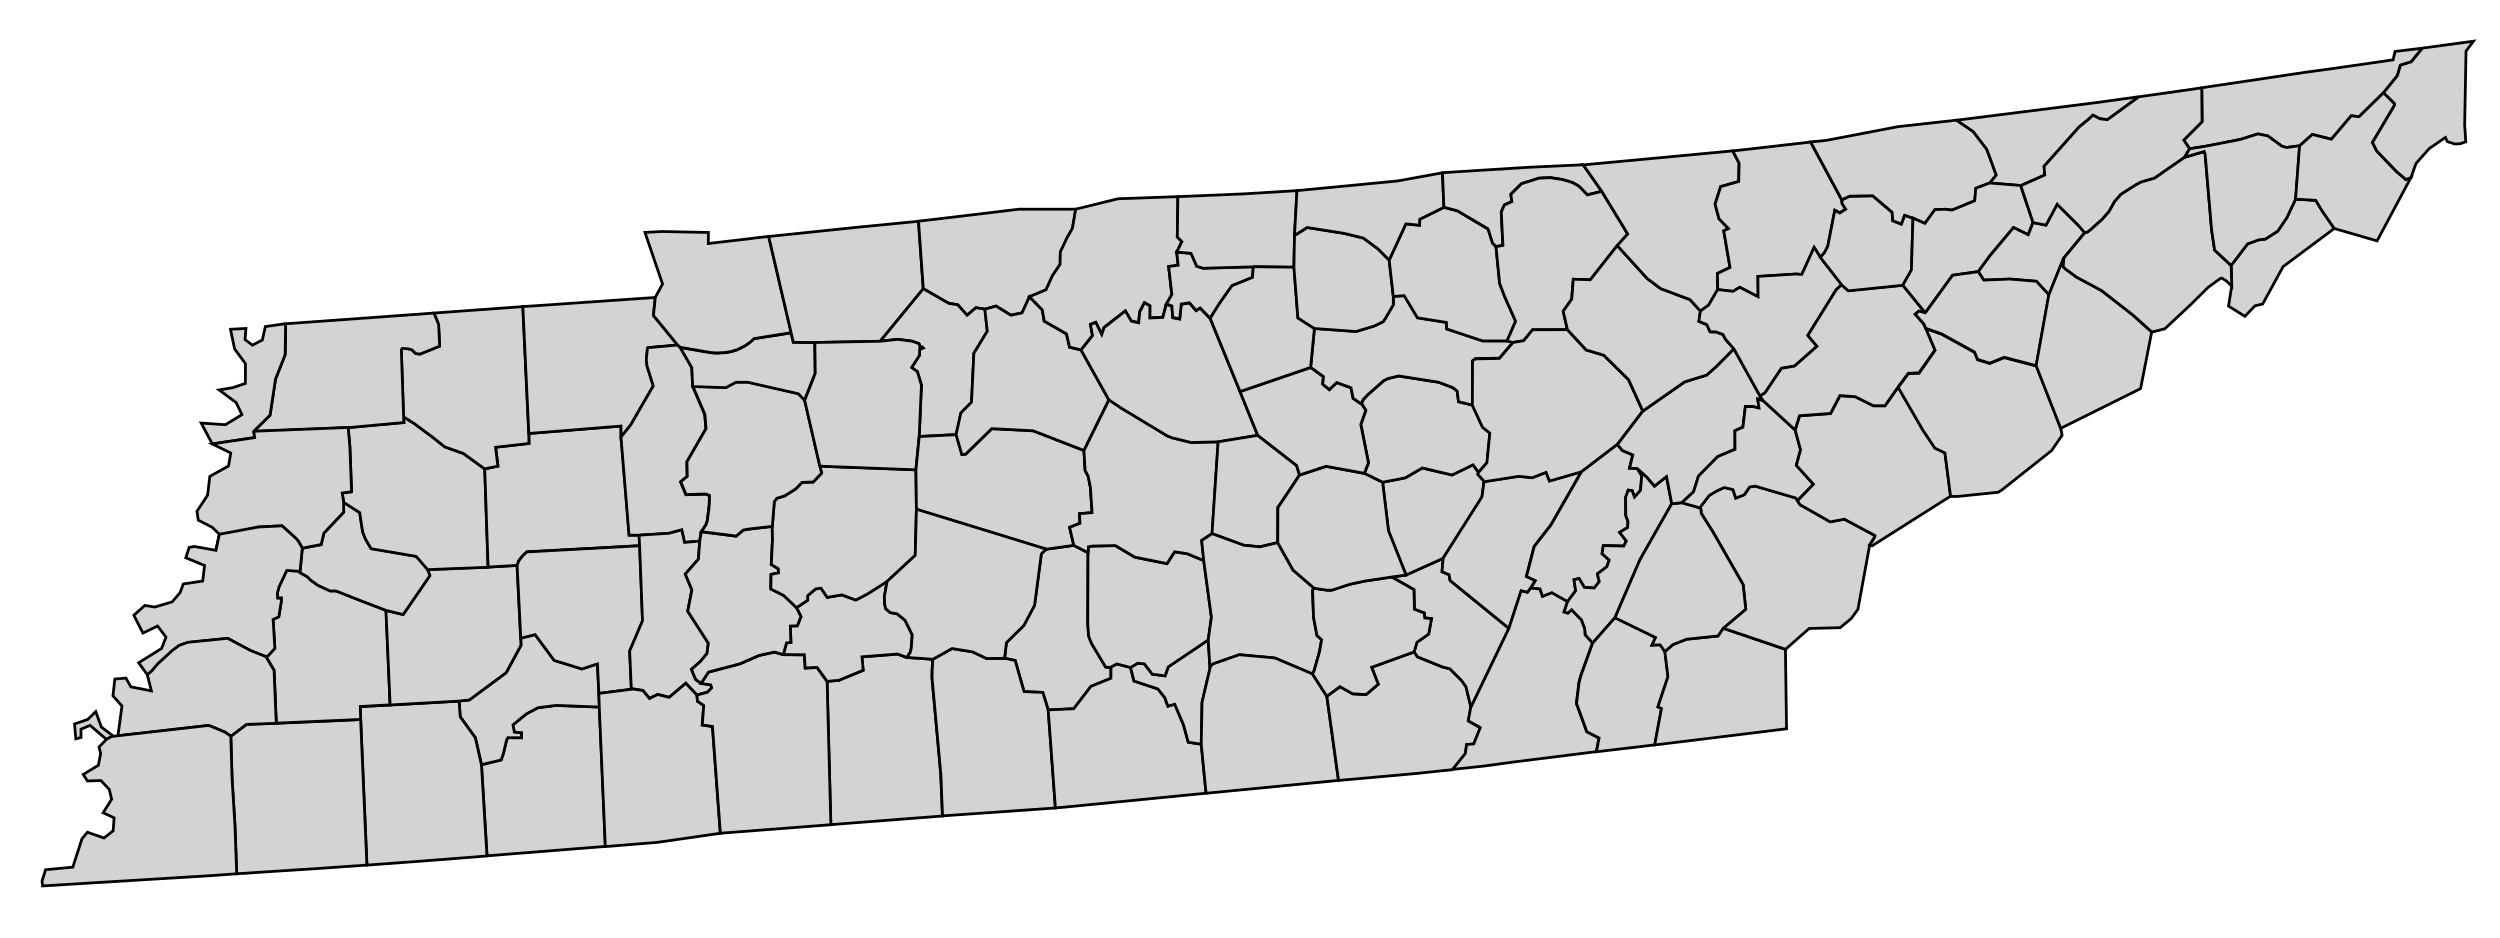 <svg width="800" height="300" version="1.0" xmlns="http://www.w3.org/2000/svg">
 <g id="county-group" class="counties" transform="scale(5), translate(-627 -322)" style="fill:#d3d3d3;stroke-width:.178;stroke:#000">
<path id="Sullivan__TN" class="47163" d="m782.03 325.08-0.709 0.875-0.694 0.215-0.196 0.67-0.885 1.095-1.56 1.53-0.503-0.056-1.27 1.498-1.222-0.304-0.813 0.729-0.843 0.11-0.289-0.08-0.909-0.662-0.633-0.128-1.095 0.346-2.257 0.444-1.013 0.159-0.376-0.56 1.171-1.175-0.022-2.17 5.714-0.852 0.915-0.137 1.769-0.241 3.847-0.555 0.128-0.538 1.745-0.209"/>
  <path id="Johnson__TN" class="47091" d="m782.03 325.08 3.27-0.442-0.474 0.63-0.087 4.713 0.07 1.095-0.383 0.129h-0.034l-0.287 0.01-0.481-0.154-0.114-0.263-0.096 0.06-0.023 0.02-0.916 0.627-0.845 0.947-0.136 0.369-0.193 0.555-0.323 0.123-0.612-0.523-1.253-1.305-0.28-0.553 1.423-2.403v-0.07l-0.708-0.706 0.885-1.095 0.196-0.67 0.694-0.215 0.709-0.875"/>
  <path id="McNairy__TN" class="47109" d="m665.36 367.25 0.385 8.919-7.575 0.603-0.355-5.832 1.258-0.304 0.139-0.388 0.209-0.884 0.085-0.153 0.866 6e-3 2.4e-4 -0.311-0.454-0.047-0.085-0.471 0.858-0.702 0.735-0.39 1.155-0.149 2.779 0.104"/>
  <path id="Chester__TN" class="47023" d="m660.33 362.84 0.918-0.23 1.219 1.651 1.776 0.547 0.993-0.326 0.091 1.891 0.032 0.878-2.779-0.104-1.155 0.149-0.735 0.39-0.858 0.702 0.085 0.471 0.454 0.047-2.4e-4 0.311-0.866-6e-3 -0.085 0.153-0.209 0.884-0.139 0.388-1.258 0.304-0.387-1.72-0.973-1.352-0.07-1.002 0.657-0.073 2.36-1.748 0.945-1.748-0.016-0.457"/>
  <path id="Hardeman__TN" class="47069" d="m651.97 367.12 4.411-0.248 0.07 1.002 0.973 1.352 0.387 1.72 0.355 5.832-0.683 0.06-3.626 0.282-3.373 0.247-0.401-9.312-0.025-0.829 1.913-0.103"/>
  <path id="Fayette__TN" class="47047" d="m644.68 368.29 5.4-0.238 0.401 9.311-2.885 0.204-5.448 0.353-0.112-3.095-0.185-3.004-0.08-2.702 1.009-0.761 1.901-0.068"/>
  <path id="Haywood__TN" class="47075" d="m646.2 358.57 7e-3 0.08 0.458 0.252 0.201 0.209 0.462 0.335 0.792 0.371h0.387l1.792 0.706 1.407 0.537 0.266 6.051-1.913 0.103 0.025 0.83-5.4 0.238-0.141-3.386-0.521-0.881 0.144-0.07 0.42-0.462-0.111-1.851 0.364-0.169 0.166-1.026-7e-3 -0.169h-0.234l-0.016-0.314 0.103-0.401 0.499-1.061 0.85 0.06"/>
  <path id="Madison__TN" class="47113" d="m660.09 358.19 0.234 4.654 0.016 0.457-0.945 1.748-2.36 1.748-0.657 0.073-4.411 0.248-0.266-6.051 1.095 0.265 1.708-2.485-0.141-0.399 3.869-0.153 1.858-0.106"/>
  <path id="Crockett__TN" class="47033" d="m648.99 354.14 1.03 0.659 0.191 1.243 0.185 0.46 0.357 0.607 2.884 0.491 0.732 0.846 0.141 0.399-1.708 2.485-1.095-0.265-1.407-0.537-1.792-0.706h-0.387l-0.792-0.371-0.462-0.335-0.201-0.209-0.458-0.252-7e-3 -0.08 0.144-1.486 1.206-0.23 0.177-0.735 1.266-1.34-5e-3 -0.634"/>
  <path id="Gibson__TN" class="47053" d="m649.28 349.36 3.568-0.324-0.016-0.359 0.697 0.441 1.162 0.863 0.772 0.617 1.21 0.433 1.35 0.981 0.216 6.292-3.869 0.153-0.732-0.846-2.884-0.491-0.357-0.607-0.185-0.46-0.191-1.243-1.03-0.659-0.089-0.59 0.597-0.086-0.109-2.891-0.109-1.216"/>
  <path id="Carroll__TN" class="47017" d="m660.85 349.74 5.896-0.476 5e-3 0.702 0.516 6.28 0.638 2e-3 0.034 0.675-7.222 0.394-0.275 0.259-0.241 0.312-0.105 0.297-1.858 0.106-0.216-6.292 0.85-0.172-0.15-1.208 2.135-0.243-7e-3 -0.636"/>
  <path id="Weakley__TN" class="47183" d="m654.97 342.02 5.489-0.396 0.383 8.125 7e-3 0.636-2.135 0.243 0.15 1.208-0.85 0.172-1.35-0.981-1.21-0.433-0.772-0.617-1.162-0.863-0.697-0.441-0.146-4.314 0.059-0.07 0.344 0.02 0.264 0.07 0.259 0.249 0.28 0.03 1.246-0.506-0.064-1.382-0.296-0.731 0.2-0.02"/>
  <path id="Obion__TN" class="47131" d="m654.64 342.04h0.137l0.296 0.731 0.064 1.382-1.246 0.506-0.28-0.03-0.259-0.249-0.264-0.06-0.344-0.02-0.059 0.07 0.146 4.314 0.016 0.359-3.568 0.324-6.042 0.241 1.043-1.029 0.35-2.308 0.617-1.562 0.03-1.988 9.362-0.675"/>
  <path id="Lake__TN" class="47095" d="m645.28 342.71-0.03 1.988-0.617 1.562-0.35 2.308-1.043 1.029 0.058 0.406-2.713 0.406-0.708-1.333 1.549 0.106 1.059-0.648-0.373-0.77-1.089-0.808 0.875-0.146 0.806-0.27 3e-3 -1.267-0.691-0.94-0.265-1.26 0.989-0.05-0.057 0.706 0.472 0.361 0.634-0.33 0.195-0.86 1.294-0.184"/>
  <path id="Dyer__TN" class="47045" d="m643.24 349.6 6.042-0.241 0.109 1.216 0.109 2.891-0.597 0.086 0.089 0.59 5e-3 0.634-1.266 1.34-0.177 0.735-1.206 0.23-0.23-0.409-0.153-0.194-0.916-0.827-1.542 0.08-1.993 0.478-0.699 1.018 0.225-1.039-0.458-0.439-0.892-0.46-0.085-0.563 0.681-1.036 0.143-1.201 1.197-0.665 0.142-0.83-1.182-0.582 2.713-0.406-0.058-0.406"/>
  <path id="Lauderdale__TN" class="47097" d="m641.04 356.19 2.467-0.457 1.542-0.08 0.916 0.827 0.153 0.194 0.23 0.409-0.144 1.486-0.85-0.06-0.499 1.061-0.103 0.401 0.016 0.314h0.234l7e-3 0.169-0.166 1.026-0.364 0.169 0.111 1.851-0.42 0.462-0.144 0.07-0.962-0.376-1.487-0.795-2.553 0.256-0.554 0.2-0.435 0.323-0.956 0.882-0.355 0.426-0.288 0.239-0.562-0.77 1.465-0.914 0.286-0.728-0.542-0.708-0.935 0.451-0.583-1.142 0.7-0.625 0.638 0.099 1.119-0.333 0.499-0.582 0.209-0.561 1.244-0.188 0.118-0.993-1.201-0.495 0.215-0.664 0.335-0.06 1.377 0.248z"/>
  <path id="Tipton__TN" class="47167" transform="translate(0 -.107)" d="m641.57 362.96-2.553 0.256-0.555 0.201-0.436 0.322-0.955 0.881-0.354 0.428-0.289 0.232 0.26 1.045-1.314-0.259-0.313-0.561-0.71 0.059-0.122 1.078 0.578 0.649-0.26 1.906 5.754-0.656 0.127 0.019 0.98 0.41 0.363 0.256 1.008-0.761 1.9-0.067-0.141-3.385-0.52-0.881v-2e-3l-0.962-0.377zm-7.31 6.269-0.774-0.592-0.359-0.988-0.514 0.504-0.842 0.287 0.082 0.955 0.33-0.088-2e-3 -0.531 0.584-0.246 1.047 0.898 0.336-0.186z"/>
  <path id="Shelby__TN" class="47157" d="m633.81 369.32 0.337-0.186 6.154-0.701 0.127 0.02 0.981 0.41 0.362 0.256 0.08 2.702 0.185 3.004 0.112 3.095-1.494 0.11-10.929 0.669-0.032-0.321 0.225-0.717 1.742-0.163 0.586-1.816 0.35-0.42 1.057 0.372 0.59-0.465 0.059-0.825-0.701-0.327 0.543-0.867-0.151-0.627-0.533-0.566-0.865 0.025-0.269-0.418 0.97-0.586 0.144-0.755-0.1-0.418 0.469-0.48"/>
  <path id="Henderson__TN" class="47077" d="m667.94 356.93 0.185 4.809-0.822 1.934 0.107 2.435 0.119-0.01-2.202 0.281-0.091-1.891-0.993 0.326-1.776-0.547-1.219-1.651-0.918 0.23-0.234-4.654 0.105-0.297 0.241-0.312 0.275-0.259 7.222-0.394"/>
  <path id="Henry__TN" class="47079" d="m660.96 341.59 7.978-0.554-0.116 1.159 1.54 1.886-1.897 0.169-0.025 0.03-0.073 0.763 0.041 0.362 0.403 1.294-1.441 2.492-0.624 0.779-5e-3 -0.702-5.896 0.476-0.383-8.125 0.497-0.03"/>
  <path id="Benton__TN" class="47005" d="m670.36 344.08 0.176 0.153 0.741 1.29 0.054 1.21 0.77 1.792 0.075 0.919-1.221 2.12 0.019 0.935-0.42 0.344 0.343 0.821 1.277-0.037 0.228 0.099-0.019 0.633-0.121 0.972-0.086 0.258-0.3 0.45-0.098 0.595-0.97 0.085-0.181-0.8-0.815 0.216-1.915 0.12-0.638-2e-3 -0.516-6.28 0.624-0.779 1.441-2.492-0.403-1.294-0.041-0.362 0.073-0.763 0.025-0.03 1.897-0.169"/>
  <path id="Decatur__TN" class="47039" d="m667.9 356.25 1.915-0.12 0.815-0.216 0.181 0.8 0.97-0.085-0.083 1.154-0.841 0.961 0.423 1.008-0.267 1.365 1.319 2.047-0.087 0.663-0.432 0.516-0.563 0.499 0.274 0.647 0.338 0.243 0.625 0.095 0.058 0.187-0.264 0.279-0.677 0.187-0.714-0.756-1.062 0.901-0.737-0.185-0.523 0.259-0.423-0.511-0.622-0.097-0.119 0.01-0.107-2.435 0.822-1.934-0.185-4.809-0.034-0.675"/>
  <path id="Hardin__TN" class="47071" d="m665.32 366.38 2.202-0.281 0.622 0.097 0.423 0.511 0.523-0.259 0.737 0.185 1.062-0.901 0.714 0.756 0.034 0.393 0.398 0.269-0.093 1.251 0.653 0.092 0.505 6.835-3.995 0.578-3.052 0.251-0.314 0.02-0.385-8.919-0.032-0.878"/>
  <path id="Lawrence__TN" class="47099" d="m685.04 364.08 1.656 0.114-0.039 0.617-9e-3 0.594 0.562 6.163 0.107 2.655-7.146 0.553-0.241-9.163 0.756-0.07 1.551-0.642-0.075-0.859 2.275-0.178 0.603 0.217"/>
  <path id="Wayne__TN" class="47181" d="m677.13 363.9 1.347 0.015 0.055 0.844 0.762-0.034 0.64 0.892 0.241 9.163-7.071 0.547-0.505-6.835-0.653-0.092 0.093-1.251-0.398-0.269-0.034-0.393 0.677-0.187 0.264-0.279-0.058-0.187-0.625-0.095 0.482-0.721 2.013-0.531 1.206-0.531 0.996-0.217 0.566 0.161"/>
  <path id="Lewis__TN" class="47101" d="m683.77 359.21-0.171 0.977 0.018 0.474 0.064 0.289 0.28 0.25 0.449 0.08 0.508 0.41 0.464 0.932-0.062 0.834-0.055 0.273-0.219 0.346-0.603-0.217-2.275 0.178 0.075 0.859-1.551 0.642-0.756 0.07-0.64-0.892-0.762 0.034-0.055-0.844-1.347-0.015 0.211-0.751 0.276-0.024-0.034-1.053 0.444-0.011 0.236-0.587-0.288-0.578 0.715-0.475-4e-3 -0.289 0.514-0.437 0.345-0.046 0.397 0.588 0.936-0.158 0.89 0.329 0.754-0.392 1.248-0.795"/>
  <path id="Perry__TN" class="47135" d="m676.42 355.69 0.015 0.874-0.075 1.562 0.448 0.276 0.015 0.261-0.479 0.097-0.015 0.934 0.822 0.411 0.822 0.784 0.288 0.578-0.236 0.587-0.444 0.011 0.034 1.053-0.276 0.024-0.211 0.751-0.566-0.161-0.996 0.217-1.206 0.531-2.013 0.531-0.482 0.721-0.338-0.243-0.274-0.647 0.563-0.499 0.432-0.516 0.087-0.663-1.319-2.047 0.267-1.365-0.423-1.008 0.841-0.961 0.083-1.154 0.098-0.595 2.227 0.281 0.458-0.385 0.328-0.06 1.528-0.176"/>
  <path id="Hickman__TN" class="47081" d="m685.62 352.07 0.03 2.525-0.075 2.949-1.803 1.672-1.248 0.795-0.754 0.392-0.89-0.329-0.936 0.158-0.397-0.588-0.345 0.046-0.514 0.437 4e-3 0.289-0.715 0.475-0.822-0.784-0.822-0.411 0.015-0.934 0.479-0.097-0.015-0.261-0.448-0.276 0.075-1.562-0.015-0.874 0.129-1.578 0.161-0.219 0.501-0.153 0.709-0.449 0.403-0.416 0.709-0.022 0.545-0.57-0.113-0.449 6.147 0.233"/>
  <path id="Humphreys__TN" class="47085" d="m678.5 347.62 0.972 4.21 0.113 0.449-0.545 0.57-0.709 0.022-0.403 0.416-0.709 0.449-0.501 0.153-0.161 0.219-0.129 1.578-1.528 0.176-0.328 0.06-0.458 0.385-2.227-0.281 0.3-0.45 0.086-0.258 0.121-0.972 0.019-0.633-0.228-0.099-1.277 0.037-0.343-0.821 0.42-0.344-0.019-0.935 1.221-2.12-0.075-0.919-0.77-1.792 2.12 0.07 0.653-0.346h0.749l3.245 0.738 0.394 0.419"/>
  <path id="Houston__TN" class="47083" d="m677.63 343.29 0.141 0.612 1.371 0.014 0.026 1.976-0.677 1.73-0.394-0.419-3.245-0.738h-0.749l-0.653 0.346-2.12-0.07-0.054-1.21-0.741-1.29 1.992 0.339 0.362 0.02 0.54-0.03 0.358-0.06 0.396-0.123 0.497-0.248 0.328-0.232 0.251-0.226 2.369-0.378"/>
  <path id="Stewart__TN" class="47161" d="m675.23 337.24 0.965-0.111 1.437 6.162-2.369 0.378-0.251 0.226-0.328 0.232-0.497 0.248-0.396 0.123-0.358 0.06-0.54 0.03-0.362-0.02-1.992-0.339-0.176-0.153-1.54-1.886 0.116-1.159 0.464-0.856-1.124-3.298 1.071-0.06 2.988 0.06-7e-3 0.708 2.901-0.339"/>
  <path id="Montgomery__TN" class="47125" d="m685.78 336.16 0.307 4.323-2.756 3.359-4.186 0.08-1.371-0.014-0.141-0.612-1.437-6.162 5.561-0.579 4.024-0.394"/>
  <path id="Robertson__TN" class="47147" d="m692.18 335.39h3.666l-0.205 1.221-0.354 0.624-0.422 0.894-0.017 0.793-0.489 0.725-0.408 0.902-1.061 0.442-0.476 1.031-0.714 0.151-0.951-0.586-0.714 0.199-0.579-0.093-0.563 0.483-0.594-0.67-0.579-0.093-1.629-0.935-0.307-4.323 0.988-0.114 5.407-0.649"/>
  <path id="Cheatham__TN" class="47021" d="m686.09 340.48 1.629 0.935 0.579 0.093 0.594 0.67 0.563-0.483 0.579 0.093 0.156 1.411-0.858 1.411-0.151 3.131-0.68 0.684-0.306 1.39-2.368 0.12 0.143-3.286-0.257-0.861-0.371-0.271 0.499-0.772 0.032-0.619-0.057-0.13-0.424-0.159-0.95-0.121-1.107 0.121 2.756-3.359h2e-5zm-0.137 3.783-0.089 0.113 0.232-0.104-0.053-0.05-0.032 0.06-0.057-0.02"/>
  <path id="Dickson__TN" class="47043" d="m679.15 343.92 4.186-0.08 1.107-0.121 0.95 0.121 0.424 0.159 0.057 0.13-0.032 0.619-0.499 0.772 0.371 0.271 0.257 0.861-0.143 3.286-0.21 2.13-6.147-0.233-0.972-4.21 0.677-1.73-0.026-1.976"/>
  <path id="Marshall__TN" class="47117" d="m693.96 357.15 1.758-0.248 0.916 0.472-0.016 4.518 0.057 0.82 0.184 0.466 0.902 1.51 0.278 0.03 0.064-0.03-3e-3 0.725-1.282 0.521-1.097 1.429-1.635 0.076-0.347-1.123-1.2-0.048-0.57-1.995-0.681-0.14 0.121-1.005 1.115-1.098 0.685-1.294 0.433-3.29 0.316-0.302"/>
  <path id="Williamson__TN" class="47187" d="m685.83 349.94 2.368-0.12 0.369 1.277 0.242-0.03 1.671-1.63 2.646 0.136 3.245 1.26 0.076 1.277 0.201 0.382 0.138 0.712 0.107 1.606-0.804 0.068 0.029 0.617-0.662 0.256 0.264 1.151-1.758 0.248-8.312-2.553-0.03-2.525 0.21-2.13"/>
  <path id="Giles__TN" class="47055" d="m686.7 364.19 1.231-0.686 1.315 0.216 0.895 0.425 1.147-0.015 0.681 0.14 0.57 1.995 1.2 0.048 0.347 1.123 0.46 6.274-6.992 0.49-0.232 0.02-0.107-2.655-0.562-6.163 9e-3 -0.594 0.039-0.617"/>
  <path id="Maury__TN" class="47119" d="m685.65 354.59 8.312 2.553-0.316 0.302-0.433 3.29-0.685 1.294-1.115 1.098-0.121 1.005-1.147 0.015-0.895-0.425-1.315-0.216-1.231 0.686-1.656-0.114 0.219-0.346 0.055-0.273 0.062-0.834-0.464-0.932-0.508-0.41-0.449-0.08-0.28-0.25-0.064-0.289-0.018-0.474 0.171-0.977 1.803-1.672 0.075-2.949"/>
  <path id="Lincoln__TN" class="47103" d="m703.88 369.63 0.308 3.134-8.666 0.854-0.977 0.09-0.46-6.274 1.635-0.076 1.097-1.429 1.282-0.521 3e-3 -0.725 0.374-0.198 0.88 0.23 0.219 0.869 1.537 0.51 0.438 0.557 0.195 0.545 0.438-0.126 0.566 1.332 0.3 1.1z"/>
  <path id="Moore__TN" class="47127" d="m704.33 362.95 0.112 1.828-0.51 2.164-0.052 2.687-0.832-0.128-0.3-1.1-0.566-1.331-0.438 0.126-0.195-0.545-0.438-0.556-1.537-0.51-0.219-0.869 0.457-0.273 0.428 0.039 0.506 0.662 0.818 0.107 0.204-0.575 2.56-1.726"/>
  <path id="Bedford__TN" class="47003" d="m704.04 357.88 0.492 3.624-0.204 1.452-2.56 1.726-0.204 0.575-0.818-0.107-0.506-0.662-0.428-0.039-0.457 0.273-0.88-0.23-0.374 0.198-0.064 0.03-0.278-0.03-0.902-1.51-0.184-0.466-0.057-0.82 0.016-4.518 0.023-0.376 0.267-0.05 1.462-0.03 1.236 0.74 2.068 0.415 0.482-0.755 0.794 0.116 1.075 0.442"/>
  <path id="Rutherford__TN" class="47149" d="m697.97 347.58 0.802 0.539 2.942 1.775 0.305 0.12 1.221 0.298 1.726-0.04-0.39 5.875-0.665 0.439 0.132 1.288-1.075-0.442-0.794-0.116-0.482 0.755-2.068-0.415-1.236-0.74-1.462 0.03-0.267 0.05-0.023 0.376-0.916-0.472-0.264-1.151 0.662-0.256-0.029-0.617 0.804-0.068-0.107-1.606-0.138-0.712-0.201-0.382-0.076-1.277 1.601-3.245"/>
  <path id="Davidson__TN" class="47037" d="m690.03 341.79 0.714-0.199 0.951 0.586 0.714-0.151 0.476-1.031 0.825 0.851 0.118 0.71 1.426 0.816 0.2 0.85 0.731 0.178 1.779 3.184-1.601 3.245-3.245-1.26-2.646-0.136-1.671 1.63-0.242 0.03-0.369-1.277 0.306-1.39 0.68-0.684 0.151-3.131 0.858-1.411-0.156-1.411"/>
  <path id="Sumner__TN" class="47165" d="m698.59 334.72 3.792-0.135-0.036 2.583 0.293 0.296-0.329 0.67 0.086 0.85-0.605 0.075 0.204 1.794-0.352 0.615-0.226 0.838-0.833 0.034 9e-3 -0.774-0.352-0.201-0.301 0.591-0.066 0.692-0.47-0.102-0.383-0.654-1.361 1.061-0.149 0.444-0.384-0.775-0.339 0.135 0.131 0.711-0.733 0.925-0.731-0.178-0.2-0.85-1.426-0.816-0.118-0.71-0.825-0.851 1.061-0.442 0.408-0.902 0.489-0.725 0.017-0.793 0.422-0.894 0.354-0.624 0.205-1.221 2.749-0.676"/>
  <path id="Wilson__TN" class="47189" d="m704.45 342.38 1.913 4.686 1.132 2.797-2.532 0.417-1.726 0.04-1.221-0.298-0.305-0.12-2.942-1.775-0.802-0.539-1.779-3.184 0.733-0.925-0.131-0.711 0.339-0.135 0.384 0.775 0.149-0.444 1.361-1.061 0.383 0.654 0.47 0.102 0.066-0.692 0.301-0.591 0.352 0.201-9e-3 0.774 0.833-0.034 0.226-0.838 0.35 0.114 0.062 0.743 0.442 0.087 0.101-0.948 0.521-0.083 0.429 0.494 0.259-0.162 0.639 0.664"/>
  <path id="Cannon__TN" class="47015" d="m707.49 349.86 2.489 1.932 0.187 0.607-1.389 2.086-8e-3 2.245-1.143 0.267-1.037-0.105-2.021-0.74 0.39-5.875 2.532-0.417"/>
  <path id="Coffee__TN" class="47031" d="m708.77 356.73 0.98 1.75 1.352 1.166-0.059 0.04-0.039 0.122 0.064 1.711 0.218 1.155 0.296 0.266-0.128 0.745-0.351 1.241-0.105 0.209-2.409-1.02-2.277-0.21-1.688 0.593-0.177 0.186-9e-3 0.1-0.112-1.828 0.204-1.452-0.492-3.624-0.132-1.288 0.665-0.439 2.021 0.74 1.037 0.105 1.143-0.267"/>
  <path id="Franklin__TN" class="47051" d="m704.44 364.78 9e-3 -0.1 0.177-0.186 1.688-0.593 2.277 0.21 2.409 1.02 0.916 1.422 0.747 5.392-8.335 0.811h-0.141l-0.308-3.134 0.052-2.687 0.51-2.164"/>
  <path id="Marion__TN" class="47115" d="m711.92 366.56 0.844-0.611 0.809 0.455 0.858 0.05 0.779-0.662-0.422-1.085 2.723-0.986 0.218 0.323 1.59 0.642 0.476 0.119 0.756 0.756 0.28 0.403 0.28 1.164 0.016 0.193-0.151 0.826 0.769 0.431-0.417 1.044-0.463 0.043-0.072 0.569-0.823 1.024-2.475 0.257-4.828 0.435-0.747-5.392"/>
  <path id="Sequatchie__TN" class="47153" d="m719.36 357.73-0.068 0.866 0.446 0.189 0.072 0.376 3.762 3.061-2.451 5.094-0.016-0.193-0.28-1.164-0.28-0.403-0.756-0.756-0.476-0.119-1.59-0.642-0.218-0.323 0.18-0.614 0.749-0.524 0.18-0.988-0.434-0.045-0.03-0.314-0.629-0.239-0.03-1.258-1.422-0.808 0.915-0.127 2.378-1.07"/>
  <path id="Grundy__TN" class="47061" d="m716.07 358.93 1.422 0.808 0.03 1.258 0.629 0.239 0.03 0.314 0.434 0.045-0.18 0.988-0.749 0.524-0.18 0.614-2.723 0.986 0.422 1.085-0.779 0.662-0.858-0.05-0.809-0.455-0.844 0.611-0.916-1.422 0.105-0.209 0.351-1.241 0.128-0.745-0.296-0.266-0.218-1.155-0.064-1.711 0.039-0.122 0.059-0.04 0.834 0.122h0.291l1.148-0.378 0.925-0.2 1.767-0.267"/>
  <path id="Van_Buren__TN" class="47175" d="m721.62 352.23-0.039 0.121 0.401 0.442v0.03l-0.133 0.986-2.487 3.922-2.378 1.07-1.127-2.836-0.374-3.103 1.446-0.278 1.089-0.634 1.911 0.448 1.336-0.648 0.356 0.478"/>
  <path id="Warren__TN" class="47177" d="m714.32 352.29 1.168 0.573 0.374 3.103 1.127 2.836-0.915 0.127-1.767 0.267-0.925 0.2-1.148 0.378h-0.291l-0.834-0.122-1.352-1.166-0.98-1.75 8e-3 -2.245 1.389-2.086 1.695-0.556 2.45 0.448"/>
  <path id="White__TN" class="47185" d="m721.24 347.93 0.648 1.402 0.469 0.375-0.186 1.893-0.543 0.628-0.356-0.478-1.336 0.648-1.911-0.448-1.089 0.634-1.446 0.278-1.168-0.573 0.264-0.664-0.49-2.465 0.321-0.9-0.253-0.382 7e-3 -0.135 0.08-0.17 0.33-0.344 0.982-0.866 0.264-0.13 0.683-0.168 2.564 0.401 0.907 0.344 0.282 0.22 0.087 0.687 0.891 0.211"/>
  <path id="DeKalb__TN" class="47041" d="m710.88 345.52 0.82 0.59-0.049 0.476 0.424 0.353 0.476-0.452 0.913 0.336 0.137 0.677 0.557 0.38 0.253 0.382-0.321 0.9 0.49 2.465-0.264 0.664-2.45-0.448-1.695 0.556-0.187-0.607-2.489-1.932-1.132-2.797 4.516-1.542"/>
  <path id="Putnam__TN" class="47141" d="m711.12 343.02 2.676 0.191 1.159-0.353 0.569-0.275 0.121-0.175 0.53-0.909v-0.531l0.698-0.053 0.853 1.42 1.849 0.294 0.014 0.418 2.3 0.767h1.567l0.369 0.102-0.859 1.005-1.535 0.03-0.184 0.136-0.011 2.836-0.891-0.211-0.087-0.687-0.282-0.22-0.907-0.344-2.564-0.401-0.683 0.168-0.264 0.13-0.982 0.866-0.33 0.344-0.08 0.17-7e-3 0.135-0.557-0.38-0.137-0.677-0.913-0.336-0.476 0.452-0.424-0.353 0.049-0.476-0.82-0.59 0.241-2.498"/>
  <path id="Trousdale__TN" class="47169" d="m707.21 339.07-0.052 0.685-1.312 0.53-0.799 1.136-0.597 0.95-0.639-0.664-0.259 0.162-0.429-0.494-0.521 0.083-0.101 0.948-0.442-0.087-0.062-0.743-0.35-0.114 0.352-0.615-0.204-1.794 0.605-0.075-0.086-0.85 0.913 0.08 0.368 0.827 0.4 0.127 3.215-0.091"/>
  <path id="Macon__TN" class="47111" d="m706.57 334.41 3.439-0.21-0.16 2.87-0.037 2.038-2.604-0.03-3.215 0.091-0.4-0.127-0.368-0.827-0.913-0.08 0.329-0.67-0.293-0.296 0.036-2.583 4.186-0.177"/>
  <path id="Smith__TN" class="47159" d="m707.21 339.07 2.604 0.03 0.253 3.241 1.054 0.676-0.241 2.498-4.516 1.542-1.913-4.686 0.597-0.95 0.799-1.136 1.312-0.53 0.052-0.685"/>
  <path id="Jackson__TN" class="47087" d="m709.85 337.07 0.811-0.508 2.355 0.371 1.237 0.303 0.932 0.684 0.724 0.724 0.264 2.329v0.531l-0.53 0.909-0.121 0.175-0.569 0.275-1.159 0.353-2.676-0.191-1.054-0.676-0.253-3.241 0.037-2.038"/>
  <path id="Overton__TN" class="47133" d="m719.41 335.27 0.884 0.235 1.947 1.16 0.285 0.903 0.216 0.218 0.235 2.36 0.314 0.821 0.706 1.592-0.546 1.262h-1.567l-2.3-0.767-0.014-0.418-1.849-0.294-0.853-1.42-0.698 0.053-0.264-2.329 1.072-2.317 0.876 0.089 8e-3 -0.385 1.547-0.762"/>
  <path id="Clay__TN" class="47027" d="m719.32 333.06 0.089 2.209-1.547 0.762-8e-3 0.385-0.876-0.089-1.072 2.317-0.724-0.724-0.932-0.684-1.237-0.303-2.355-0.371-0.811 0.508 0.16-2.87 6.42-0.617 2.541-0.46 0.353-0.06"/>
  <path id="Pickett__TN" class="47137" d="m724.96 332.7 3.359-0.154 1.189 1.698-0.916 0.222-0.539-0.549-0.419-0.24-0.624-0.189-0.79-0.122-0.713 0.03-1.127 0.353-0.69 0.683 0.066 0.462-0.483 0.223-0.194 0.449 0.105 2.134-0.444 0.077-0.216-0.218-0.285-0.903-1.947-1.16-0.884-0.235-0.089-2.209 5.641-0.354"/>
  <path id="Bledsoe__TN" class="47007" d="m721.98 352.82 2.216-0.346 0.868 0.09 0.882-0.345 0.223 0.555 2.038-0.589-1.952 3.408-1.07 1.374-0.497 1.92 0.57 0.262-0.297 0.494-0.203 0.274-0.405-0.101-0.782 2.398-3.762-3.061-0.072-0.376-0.446-0.189 0.068-0.866 2.487-3.922 0.133-0.986"/>
  <path id="Fentress__TN" class="47049" d="m729.51 334.25 1.658 2.729-0.669 0.742-1.723 2.187-1.088-0.035-0.1 1.27-0.545 0.777 0.267 1.182-2.221 1e-3 -0.575 0.703-0.693 0.115-0.369-0.102 0.546-1.262-0.706-1.592-0.314-0.821-0.235-2.36 0.444-0.077-0.105-2.134 0.194-0.449 0.483-0.223-0.066-0.462 0.69-0.683 1.127-0.353 0.713-0.03 0.79 0.122 0.624 0.189 0.419 0.24 0.539 0.549 0.916-0.222"/>
  <path id="Cumberland__TN" class="47035" d="m723.82 343.92 0.693-0.115 0.575-0.703 2.221-1e-3 1.207 1.302 1.119 0.331 1.589 1.566 0.913 2.008-1.631 2.14-2.298 1.75-2.038 0.589-0.223-0.555-0.882 0.345-0.868-0.09-2.216 0.346v-0.03l-0.401-0.442 0.039-0.121 0.543-0.628 0.186-1.893-0.469-0.375-0.648-1.402 0.011-2.836 0.184-0.136 1.535-0.03 0.859-1.005"/>
  <path id="Rhea__TN" class="47143" d="m731.78 351.98 0.232 0.36 0.057 0.137-0.073 0.901-0.386 0.435-0.153-0.416-0.249-0.031-0.167 0.463 0.012 1.177 0.142 0.355-0.023 0.396-0.517 0.314 0.43 0.547-0.16 0.327-1.313-0.03-0.077 0.519 0.458 0.41-0.153 0.422-0.606 0.463 0.12 0.491-0.321 0.41-0.636-0.043-0.336-0.564-0.322 0.081 0.104 0.705-0.528 0.705-0.994-0.564-0.602 0.236-0.165-0.477-0.587-0.055 0.297-0.494-0.57-0.262 0.497-1.92 1.07-1.374 1.952-3.408 2.298-1.75 0.317 0.384 0.667 0.284-0.207 0.846 0.492 0.022"/>
  <path id="Meigs__TN" class="47121" d="m733.99 354.24-2.038 3.593-1.596 3.704-1.43 1.623-0.476-0.515-0.032-0.398-0.206-0.558-0.628-0.645-0.235 0.213-0.258-0.079 0.222-0.661 0.528-0.705-0.104-0.705 0.322-0.081 0.336 0.564 0.636 0.043 0.321-0.41-0.12-0.491 0.606-0.463 0.153-0.422-0.458-0.41 0.077-0.519 1.313 0.03 0.16-0.327-0.43-0.547 0.517-0.314 0.023-0.396-0.142-0.355-0.012-1.177 0.167-0.463 0.249 0.031 0.153 0.416 0.386-0.435 0.073-0.901-0.057-0.137-0.232-0.36 0.624 0.564 0.481 0.564 0.768-0.615 0.337 1.744"/>
  <path id="Hamilton__TN" class="47065" d="m727.31 360.51-0.222 0.661 0.258 0.079 0.235-0.213 0.628 0.645 0.206 0.558 0.032 0.398 0.476 0.515-0.756 2.096-0.112 0.419-0.166 1.348 0.663 1.817 0.782 0.401-0.168 0.877h-0.057l-5.297 0.665-1.831 0.25-2.018 0.217 0.823-1.024 0.072-0.569 0.463-0.043 0.417-1.044-0.769-0.431 0.151-0.826 2.451-5.094 0.782-2.398 0.405 0.101 0.203-0.274 0.587 0.055 0.165 0.477 0.602-0.236 0.994 0.564"/>
  <path id="Bradley__TN" class="47011" d="m730.36 361.53 2.599 1.263-0.229 0.491 0.518-0.023 0.309 0.43 0.197 1.614-0.642 1.929 0.227 0.101-0.432 2.334-0.64 0.08-3.093 0.362 0.168-0.877-0.782-0.401-0.663-1.817 0.166-1.348 0.112-0.419 0.756-2.096 1.43-1.623"/>
  <path id="Polk__TN" class="47139" d="m737.28 362.21 3.988 1.352 0.07 5.079-5.568 0.685-2.87 0.351 0.432-2.334-0.227-0.101 0.642-1.929-0.197-1.614 0.508-0.442 0.877-0.346 2.016-0.209 0.328-0.492"/>
  <path id="Monroe__TN" class="47123" d="m742.04 354.04 0.153 0.253 1.936 1.1 0.909-0.169 1.938 1.037 0.021 0.02-0.021 0.09-0.316 0.506-0.754 4.122-0.435 0.594-0.704 0.579-1.981 0.05-1.515 1.334-3.988-1.352 1.446-1.219-0.168-1.567-1.902-3.327-0.774-1.229-0.025-0.249-0.078-0.121 0.619-0.804 0.531-0.305 0.415-0.191 0.559 0.13 0.185 0.548 0.541-0.215 0.345-0.498 0.357-0.055 2.605 0.763 0.102 0.166z"/>
  <path id="McMinn__TN" class="47107" d="m734.64 354.17 1.141 0.328 0.078 0.121 0.025 0.249 0.774 1.229 1.902 3.327 0.168 1.567-1.446 1.219-0.328 0.492-2.016 0.209-0.877 0.346-0.508 0.442-0.309-0.43-0.518 0.023 0.229-0.491-2.599-1.263 1.596-3.704 2.038-3.593 0.651-0.07"/>
  <path id="Roane__TN" class="47145" d="m735.39 353.47-0.745 0.701-0.651 0.07-0.337-1.744-0.768 0.615-0.481-0.564-0.624-0.564-0.492-0.022 0.207-0.846-0.667-0.284-0.317-0.384 1.631-2.14 2.669-1.863 1.419-0.444 0.612-0.544 1.125-1.133 1.679 3.03 0.194 0.287-0.346-0.103 0.081 0.568-0.396-0.088-0.476-8e-3 -0.157 1.324-0.512 0.231 5e-3 1.185-1.109 0.47-1.228 1.245-0.316 1.004z"/>
  <path id="Morgan__TN" class="47129" d="m735.83 341.91-0.1 0.659 0.506 0.208 0.215 0.461 0.384 0.01 0.44 0.165 0.158 0.306 0.534 0.603-1.125 1.133-0.612 0.544-1.419 0.444-2.669 1.863-0.913-2.008-1.589-1.566-1.119-0.331-1.207-1.302-0.267-1.182 0.545-0.777 0.1-1.27 1.088 0.035 1.723-2.187 1.92 2.112 0.859 0.644 1.879 0.704 0.669 0.733"/>
  <path id="Scott__TN" class="47151" d="m728.46 332.54 9.435-0.884 0.406 0.777-0.025 1.179-1.153 0.328-0.358 1.123 0.252 0.939 0.604 0.624-0.302 0.143 0.4 2.344-0.802 0.384 0.016 1.039-0.579 0.997-0.523 0.376-0.669-0.733-1.879-0.704-0.859-0.644-1.92-2.112 0.669-0.742-1.658-2.729-1.189-1.698h0.136"/>
  <path id="Campbell__TN" class="47013" d="m742.88 331.09 1.992 3.703 0.031 0.242 0.225 0.346-0.382 0.242-0.317-0.171-0.449 2.3-0.201 0.392-0.273 0.323-0.397-0.625-0.786 1.727-0.397-0.024-2.413 0.153 0.01 1.302-1.175-0.607-0.432 0.259-0.981-0.112-0.016-1.039 0.802-0.384-0.4-2.344 0.302-0.143-0.604-0.624-0.252-0.939 0.358-1.123 1.153-0.328 0.025-1.179-0.406-0.777 0.628-0.07 4.356-0.5"/>
  <path id="Anderson__TN" class="47001" d="m743.5 338.46 1.389 1.783h-0.048l-0.321 0.297-1.818 2.926 0.585 0.695-1.435 1.267-0.837 0.143-1.05 1.566-0.323 0.21-1.679-3.03-0.534-0.603-0.158-0.306-0.44-0.165-0.384-0.01-0.215-0.461-0.506-0.208 0.1-0.659 0.523-0.376 0.579-0.997 0.981 0.112 0.432-0.259 1.175 0.607-0.01-1.302 2.413-0.153 0.397 0.024 0.786-1.727 0.397 0.625"/>
  <path id="Loudon__TN" class="47105" d="m739.84 347.64 2.049 1.881 0.345 1.265-0.269 0.996 1.094 1.207-1.018 1.054-0.102-0.166-2.605-0.763-0.357 0.055-0.345 0.498-0.541 0.215-0.185-0.548-0.559-0.13-0.415 0.191-0.531 0.305-0.619 0.804-1.141-0.328 0.745-0.701 0.316-1.004 1.228-1.245 1.109-0.47-5e-3 -1.185 0.512-0.231 0.157-1.324 0.476 8e-3 0.396 0.088-0.081-0.568 0.346 0.103"/>
  <path id="Blount__TN" class="47009" d="m748.48 346.77 1.567 2.71 0.786 1.18 0.642 0.305 0.362 2.787-5.021 3.18-0.153-0.05 0.316-0.506 0.021-0.09-0.021-0.02-1.938-1.037-0.909 0.169-1.936-1.1-0.153-0.253 1.018-1.054-1.094-1.207 0.269-0.996-0.345-1.265 0.282-0.909 1.985-0.146 0.602-1.145 0.979 0.07 1.159 0.579h0.746l0.837-1.198"/>
  <path id="Sevier__TN" class="47155" d="m757.32 345.41 1.573 4.009 0.08 0.437-0.667 0.977-3.19 2.525-0.226 0.146-2.626 0.271h-0.426l-0.362-2.787-0.642-0.305-0.786-1.18-1.567-2.71 0.654-0.879 0.685-0.028 1.019-1.457-0.592-1.396 1.021 0.36 2.103 1.16 0.195 0.472 0.774 0.237 0.93-0.373 2.05 0.537"/>
  <path id="Knox__TN" class="47093" d="m748.78 340.25 1.437 1.768-0.416-0.112-0.231 0.206 0.551 0.618 0.119 0.278 0.592 1.396-1.019 1.457-0.685 0.028-0.654 0.879-0.837 1.198h-0.746l-1.159-0.579-0.979-0.07-0.602 1.145-1.985 0.146-0.282 0.909-2.049-1.881-0.194-0.287 0.323-0.21 1.05-1.566 0.837-0.143 1.435-1.267-0.585-0.695 1.818-2.926 0.321-0.297h0.048l0.397 0.355 3.495-0.355"/>
  <path id="Union__TN" class="47173" d="m744.87 334.79 0.513-0.231 1.469-0.026 1.241 1.054 0.041 0.539 0.547 0.217 0.209-0.562 0.544 0.186-0.099 3.318-0.55 0.974-3.495 0.355-0.397-0.355-1.389-1.783 0.273-0.323 0.201-0.392 0.449-2.3 0.317 0.171 0.382-0.242-0.225-0.346-0.031-0.242"/>
  <path id="Claiborne__TN" class="47025" d="m748.52 330.1 3.703-0.41 1.069 0.73 0.865 1.137 0.604 1.646-0.414 0.512-0.89 0.337-0.068 0.798-1.45 0.599-0.425-0.054-0.673 0.025-0.639 0.881-0.766-0.339-0.544-0.186-0.209 0.562-0.547-0.217-0.041-0.539-1.241-1.054-1.469 0.026-0.513 0.231-1.992-3.703 1.036-0.103 4.605-0.884"/>
  <path id="Hancock__TN" class="47067" d="m763.89 328.19-2.016 1.469-0.474-0.06-0.451-0.228-0.309 0.284-0.579 0.472-2.241 2.516 0.045 0.555-1.535 0.682-1.983-0.161 0.414-0.512-0.604-1.646-0.865-1.137-1.069-0.73 8.863-1.118 2.804-0.385"/>
  <path id="Grainger__TN" class="47057" d="m754.34 333.71 1.983 0.161 0.788 2.362-0.306 0.787-0.942-0.459-1.501 1.788-0.76 1.034-1.642 0.233-1.744 2.402-1.437-1.768 0.55-0.974 0.099-3.318 0.766 0.339 0.639-0.881 0.673-0.025 0.425 0.054 1.45-0.599 0.068-0.798 0.89-0.337"/>
  <path id="Hamblen__TN" class="47063" d="m760.42 336.89-1.335 1.613-0.956 2.371-0.803-0.869-1.701-0.141-1.665 0.066-0.353-0.541 0.76-1.034 1.501-1.788 0.942 0.459 0.306-0.787 0.826 0.163 0.714-1.336 1.352 1.342 0.411 0.482"/>
  <path id="Jefferson__TN" class="47089" d="m758.13 340.87-0.811 4.533-2.05-0.537-0.93 0.373-0.774-0.237-0.195-0.472-2.103-1.16-1.021-0.36-0.119-0.278-0.551-0.618 0.231-0.206 0.416 0.112 1.744-2.402 1.642-0.233 0.353 0.541 1.665-0.066 1.701 0.141 0.803 0.869"/>
  <path id="Cocke__TN" class="47029" d="m759.08 338.5-0.048 0.548 0.13 0.146 0.72 0.531 1.599 0.858 2.041 1.592 1.187 1.069-0.711 3.625-5.113 2.544-1.573-4.009 0.811-4.533 0.956-2.371"/>
  <path id="Unicoi__TN" class="47171" d="m773.92 334.74 1.296 0.081 0.425 0.704 0.756 1.096-3.279 2.442-1.309 2.395-0.495 0.117-0.642 0.669-1.046-0.655 0.204-1.28-0.039-1.318 1.052-1.383 0.715-0.257 0.426-0.05 0.795-0.514 0.578-0.859 0.563-1.189"/>
  <path id="Hawkins__TN" class="47073" d="m767.91 327.62 0.022 2.17-1.171 1.175 0.376 0.56-0.33 0.547-1.92 1.333-0.883 0.259-0.339 0.184-0.931 0.593-0.412 0.476-0.344 0.617-0.426 0.492-0.779 0.697-0.201 0.154-0.152 0.02-0.411-0.482-1.352-1.342-0.714 1.336-0.826-0.163-0.788-2.362 1.535-0.682-0.044-0.555 2.241-2.516 0.579-0.472 0.309-0.284 0.451 0.228 0.474 0.06 2.016-1.469 4.019-0.571"/>
  <path id="Greene__TN" class="47059" d="m766.81 332.07 1.264-0.369 0.053 0.16 0.419 4.885 0.193 1.27 1.054 0.98 0.039 1.318-0.351-0.337-0.276-0.175-0.087 0.01-0.467 0.337-0.323 0.233-1.155 1.141-1.622 1.519-0.831 0.21-1.187-1.069-2.041-1.592-1.599-0.858-0.72-0.531-0.13-0.146 0.048-0.548 1.335-1.613 0.152-0.02 0.201-0.154 0.779-0.697 0.426-0.492 0.344-0.617 0.412-0.476 0.931-0.593 0.339-0.184 0.883-0.259 1.92-1.333"/>
  <path id="Washington__TN" class="47179" d="m767.14 331.52 1.013-0.159 2.257-0.444 1.095-0.346 0.633 0.128 0.909 0.662 0.289 0.08 0.843-0.11-0.257 3.407-0.563 1.189-0.578 0.859-0.795 0.514-0.426 0.05-0.715 0.257-1.052 1.383-1.054-0.98-0.193-1.27-0.419-4.885-0.053-0.16-1.264 0.369 0.33-0.547"/>
  <path id="Carter__TN" class="47019" d="m779.54 327.94 0.708 0.706v0.07l-1.423 2.403 0.28 0.553 1.253 1.305 0.612 0.523 0.323-0.123-2.161 4.041-2.74-0.793-0.756-1.096-0.425-0.704-1.296-0.081 0.257-3.407 0.813-0.729 1.222 0.304 1.27-1.498 0.503 0.056 1.56-1.53"/>
  
 </g>
</svg>